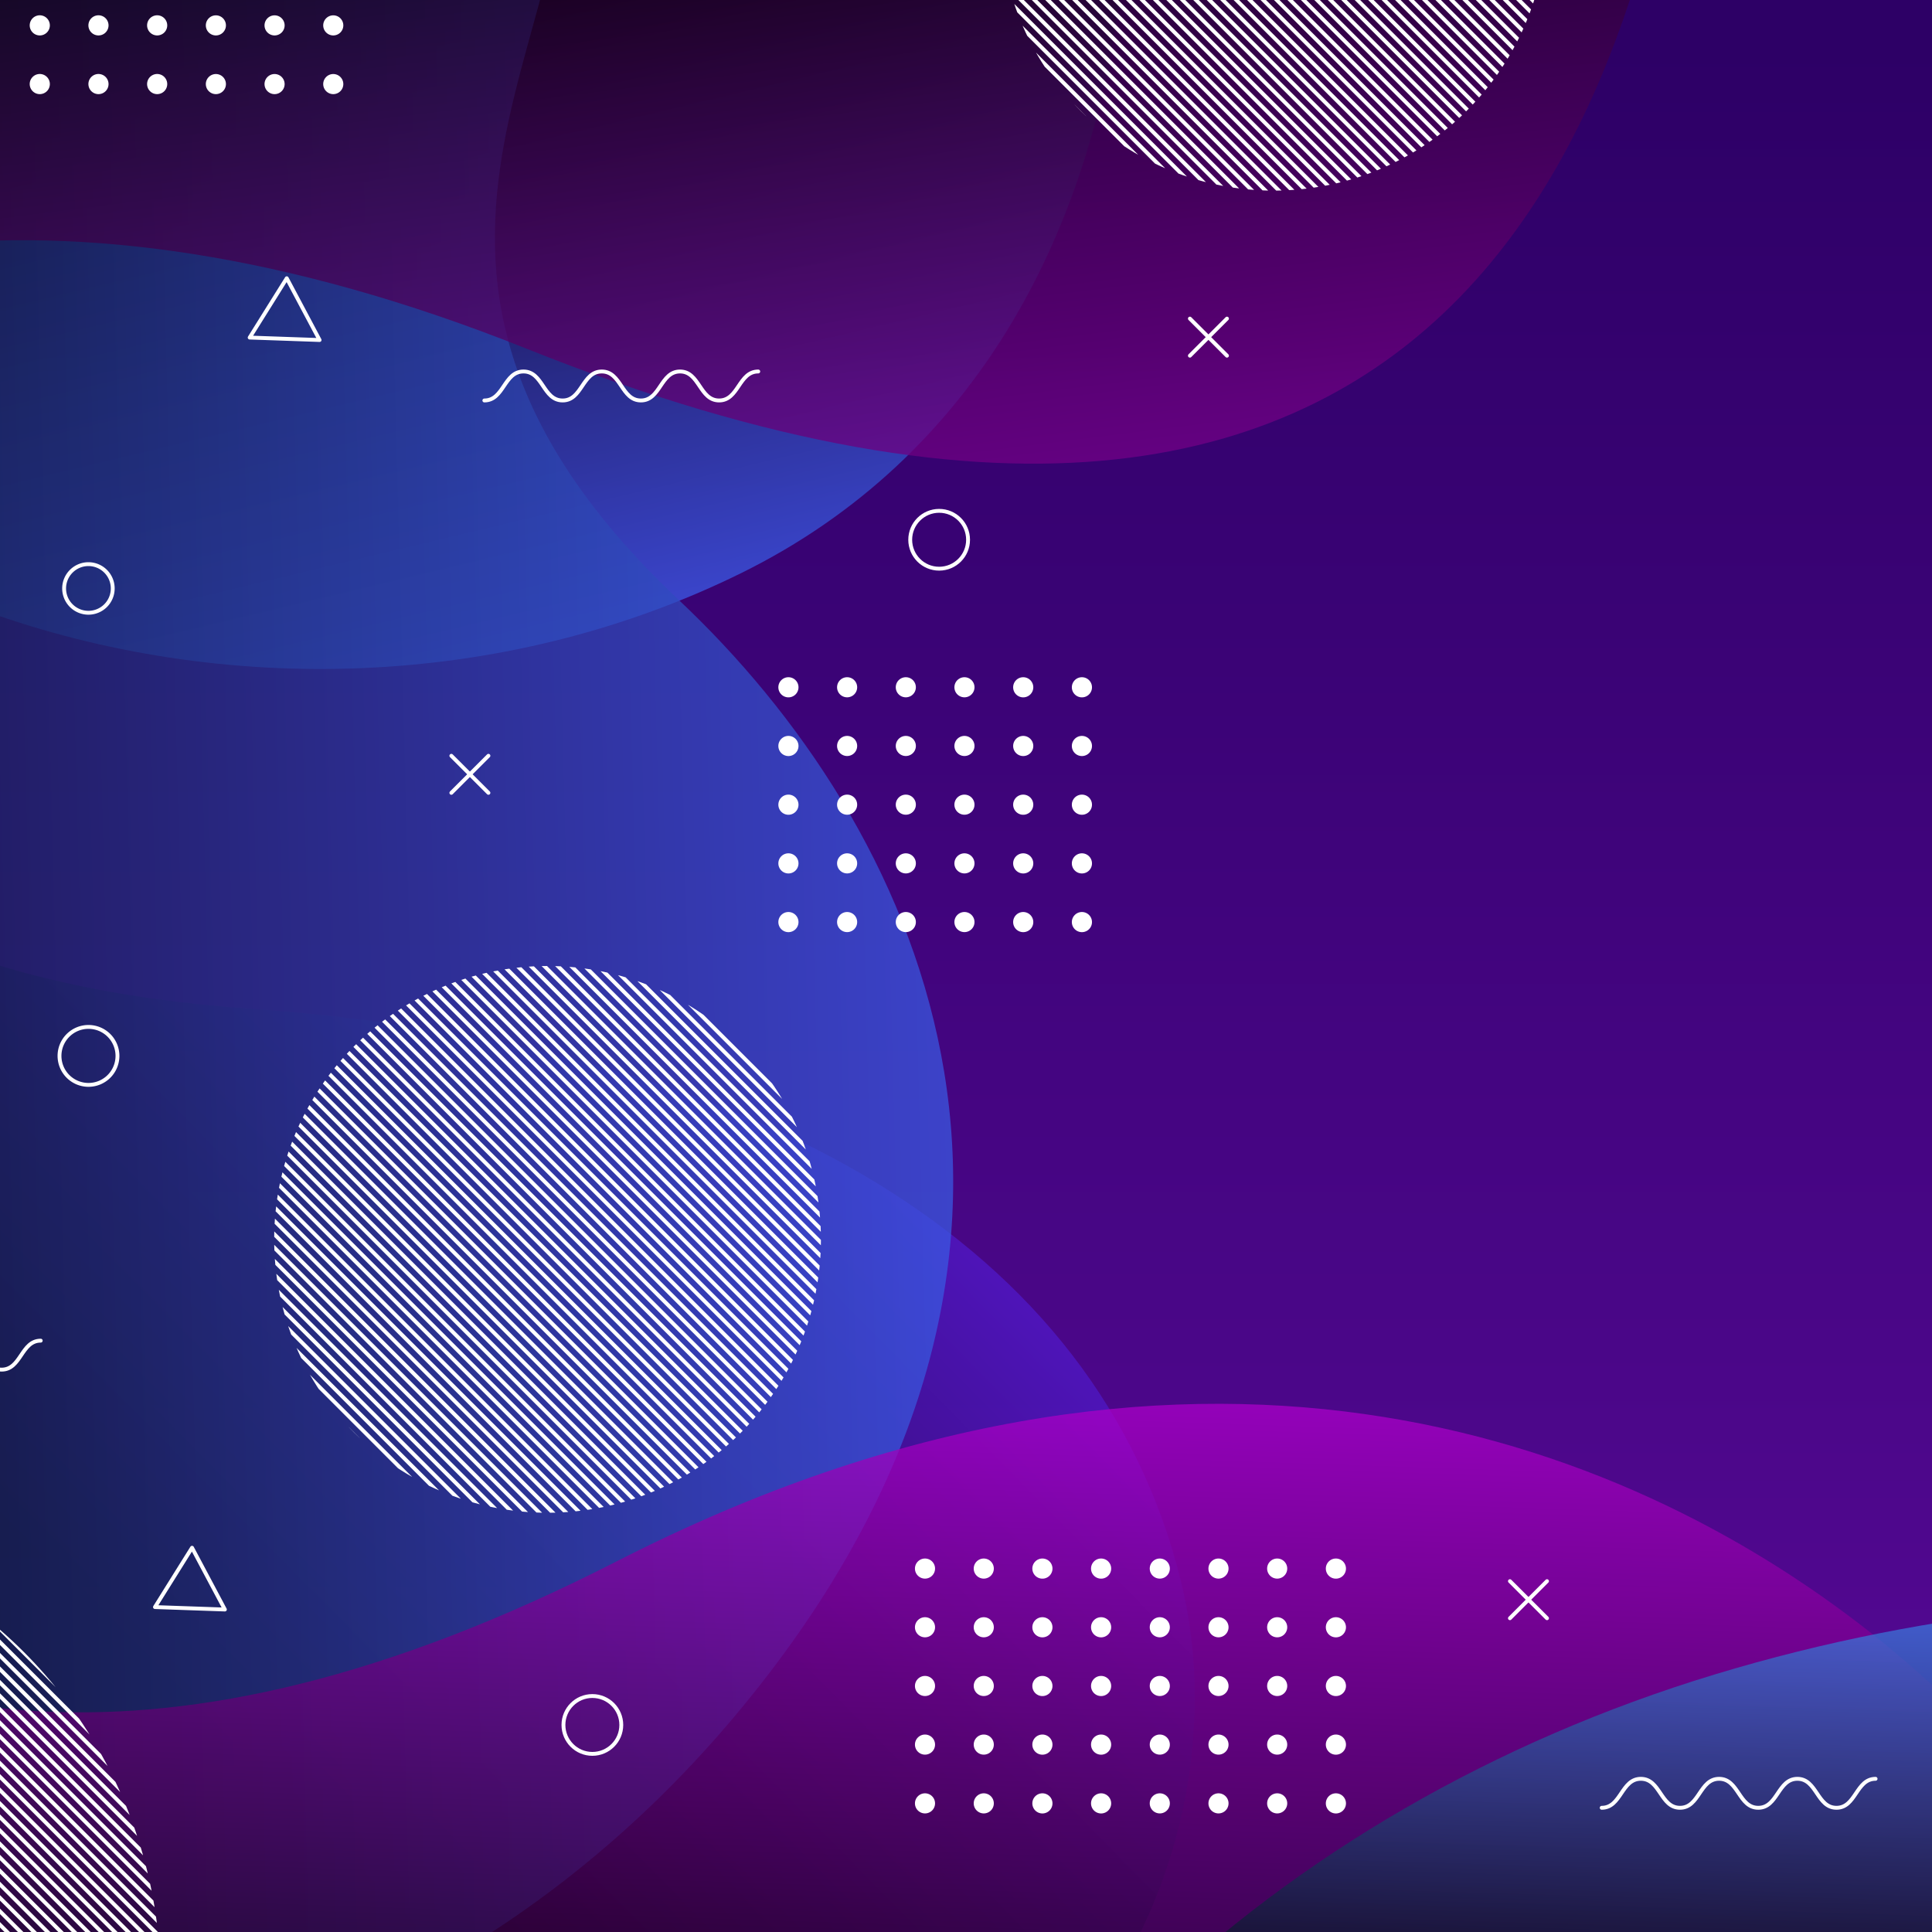 <svg xmlns="http://www.w3.org/2000/svg" xmlns:xlink="http://www.w3.org/1999/xlink" width="1000" height="1000" viewBox="0 0 1000 1000">
  <rect x="0" y="0" width="1000" height="1000" fill="#333333" stroke="none"/>
  <defs>
    <linearGradient id="a" x1="593.55" y1="23.41" x2="593.55" y2="994.86" gradientTransform="matrix(-1, 0, 0, 1, 1187.09, 0)" gradientUnits="userSpaceOnUse">
      <stop offset="0" stop-color="#2d0066"/>
      <stop offset="1" stop-color="#570997"/>
    </linearGradient>
    <clipPath id="b">
      <rect x="-206.45" width="1600" height="1000" rx="6.29" transform="translate(1187.09 1000) rotate(180)" style="fill: none"/>
    </clipPath>
    <linearGradient id="c" x1="852.45" y1="305.79" x2="1261.18" y2="709.32" gradientTransform="matrix(-1, 0, 0, 1, 1187.09, 0)" gradientUnits="userSpaceOnUse">
      <stop offset="0" stop-color="#651fff"/>
      <stop offset="1"/>
    </linearGradient>
    <linearGradient id="d" x1="926.97" y1="365.97" x2="1012.53" y2="8.5" gradientTransform="matrix(-1, 0, 0, 1, 1187.09, 0)" gradientUnits="userSpaceOnUse">
      <stop offset="0" stop-color="#4064ff"/>
      <stop offset="1"/>
    </linearGradient>
    <linearGradient id="e" x1="590.88" y1="425.79" x2="1558.48" y2="451.15" xlink:href="#d"/>
    <linearGradient id="f" x1="919.04" y1="618.92" x2="935.88" y2="1121.45" gradientTransform="matrix(-1, 0, 0, 1, 1187.09, 0)" gradientUnits="userSpaceOnUse">
      <stop offset="0" stop-color="#d500f9"/>
      <stop offset="1"/>
    </linearGradient>
    <linearGradient id="g" x1="146.95" y1="807.87" x2="154.43" y2="1060.54" gradientTransform="matrix(-1, 0, 0, 1, 1187.09, 0)" gradientUnits="userSpaceOnUse">
      <stop offset="0" stop-color="#448aff"/>
      <stop offset="1"/>
    </linearGradient>
    <linearGradient id="h" x1="883.64" y1="596.18" x2="970.67" y2="-100.08" xlink:href="#f"/>
    <clipPath id="i">
      <circle cx="283.41" cy="641.5" r="141.5" style="fill: none"/>
    </clipPath>
    <clipPath id="j">
      <circle cx="659.22" cy="-42.84" r="141.5" transform="translate(223.38 453.59) rotate(-45)" style="fill: none"/>
    </clipPath>
    <clipPath id="k">
      <circle cx="-158.76" cy="1026.09" r="241.91" transform="translate(-772.05 188.27) rotate(-45)" style="fill: none"/>
    </clipPath>
  </defs>
  <title>bg1</title>
  <g style="isolation: isolate">
    <g>
      <rect x="-206.45" width="1600" height="1000" rx="17.67" style="fill: url(#a)"/>
      <g style="clip-path: url(#b)">
        <g>
          <path d="M-220.9,172.82C-222.72,294.15-196.61,499.05,128.24,522c265.57,18.77,439.88,122.32,483,296.34,37.33,150.53-65,388-443.67,376.78-390.47-11.52-513.53-416.08-475.21-566.76s-7.88-357.62-192.2-360.81c-87.55-1.52-32.22-93.81,53.52-154.2C-351.5,46.63-218.23-4.66-220.9,172.82Z" style="opacity: 0.74;mix-blend-mode: screen;fill: url(#c)"/>
          <path d="M538.14-260.36c66.6,90.63,92.42,435.43-154.76,557.12S-198.46,307.22-255.5,57.18-97.68-7.47,48.73-159.59,409.58-435.29,538.14-260.36Z" style="opacity: 0.74;mix-blend-mode: screen;fill: url(#d)"/>
          <path d="M286-112.29c38.47,115.42-127.27,241.45,65.51,423,123.34,116.15,222.88,325.66,46.22,555.88s-458.92,273.26-793,208.68,199.33-261.09,59-606.41S-342.85-56.14-115-154.4,243-241.43,286-112.29Z" style="opacity: 0.74;mix-blend-mode: screen;fill: url(#e)"/>
          <path d="M-426.26,663.12c158.44-24.17,264.3,391,745.5,145C614.84,657,839.44,743.87,967.6,844.57c184.06,144.61,293.1,424.68,225.21,716.44s-490.43-162-678.07-326.06-607.94-60.64-786-36.51c-79.83,10.82-287.29,48.18-369.09-57.78C-841.21,880.48-585.7,687.45-426.26,663.12Z" style="opacity: 0.74;mix-blend-mode: screen;fill: url(#f)"/>
          <path d="M1454.68,900.37c-108.82-70.86-338.77-102.94-567.11-33.69S482.2,1102.5,429.4,1314s373.94-209.62,589.18-13.1,589.57,136.63,608.29-77.22C1637.32,1104.28,1535.16,952.77,1454.68,900.37Z" style="opacity: 0.74;mix-blend-mode: screen;fill: url(#g)"/>
          <path d="M876.53-153.46C854.07,17.79,778.26,382.76,272.92,180.63S-389.65,385.57-389.65,385.57v-511Z" style="opacity: 0.74;mix-blend-mode: screen;fill: url(#h)"/>
        </g>
        <g style="mix-blend-mode: overlay">
          <circle cx="486.1" cy="279.38" r="14.97" style="fill: none;stroke: #fff;stroke-linecap: round;stroke-linejoin: round;stroke-width: 2px"/>
          <path d="M33.19,304.54A12.58,12.58,0,1,0,45.77,292,12.58,12.58,0,0,0,33.19,304.54Z" style="fill: none;stroke: #fff;stroke-linecap: round;stroke-linejoin: round;stroke-width: 2px"/>
          <path d="M30.8,546.53a15,15,0,1,0,15-15A15,15,0,0,0,30.8,546.53Z" style="fill: none;stroke: #fff;stroke-linecap: round;stroke-linejoin: round;stroke-width: 2px"/>
          <circle cx="306.61" cy="892.83" r="14.97" style="fill: none;stroke: #fff;stroke-linecap: round;stroke-linejoin: round;stroke-width: 2px"/>
          <path d="M392.47,192.28c-10.13,0-10.13,15-20.25,15s-10.12-15-20.24-15-10.13,15-20.25,15-10.13-15-20.26-15-10.12,15-20.25,15-10.13-15-20.26-15-10.13,15-20.26,15" style="fill: none;stroke: #fff;stroke-linecap: round;stroke-linejoin: round;stroke-width: 2px"/>
          <path d="M21.08,693.92c-10.12,0-10.12,15-20.24,15s-10.12-15-20.25-15-10.12,15-20.24,15-10.13-15-20.26-15-10.13,15-20.25,15-10.13-15-20.26-15-10.14,15-20.27,15" style="fill: none;stroke: #fff;stroke-linecap: round;stroke-linejoin: round;stroke-width: 2px"/>
          <path d="M970.8,920.71c-10.12,0-10.12,15-20.24,15s-10.12-15-20.24-15-10.13,15-20.25,15-10.13-15-20.26-15-10.13,15-20.25,15-10.13-15-20.26-15-10.14,15-20.27,15" style="fill: none;stroke: #fff;stroke-linecap: round;stroke-linejoin: round;stroke-width: 2px"/>
          <g>
            <line x1="252.81" y1="391.19" x2="233.62" y2="410.37" style="fill: none;stroke: #fff;stroke-linecap: round;stroke-linejoin: round;stroke-width: 2px"/>
            <line x1="252.81" y1="410.37" x2="233.62" y2="391.19" style="fill: none;stroke: #fff;stroke-linecap: round;stroke-linejoin: round;stroke-width: 2px"/>
          </g>
          <g>
            <line x1="635.08" y1="164.91" x2="615.89" y2="184.1" style="fill: none;stroke: #fff;stroke-linecap: round;stroke-linejoin: round;stroke-width: 2px"/>
            <line x1="635.08" y1="184.1" x2="615.89" y2="164.91" style="fill: none;stroke: #fff;stroke-linecap: round;stroke-linejoin: round;stroke-width: 2px"/>
          </g>
          <g>
            <line x1="800.72" y1="818.41" x2="781.54" y2="837.59" style="fill: none;stroke: #fff;stroke-linecap: round;stroke-linejoin: round;stroke-width: 2px"/>
            <line x1="800.72" y1="837.59" x2="781.54" y2="818.41" style="fill: none;stroke: #fff;stroke-linecap: round;stroke-linejoin: round;stroke-width: 2px"/>
          </g>
          <g>
            <path d="M686.25,811.9a5.21,5.21,0,1,0,5.2-5.21A5.2,5.2,0,0,0,686.25,811.9Z" style="fill: #fff"/>
            <path d="M655.87,811.9a5.2,5.2,0,1,0,5.2-5.21A5.2,5.2,0,0,0,655.87,811.9Z" style="fill: #fff"/>
            <path d="M625.49,811.9a5.2,5.2,0,1,0,5.2-5.21A5.2,5.2,0,0,0,625.49,811.9Z" style="fill: #fff"/>
            <path d="M595.11,811.9a5.2,5.2,0,1,0,5.2-5.21A5.2,5.2,0,0,0,595.11,811.9Z" style="fill: #fff"/>
            <path d="M564.72,811.9a5.21,5.21,0,1,0,5.21-5.21A5.2,5.2,0,0,0,564.72,811.9Z" style="fill: #fff"/>
            <path d="M534.34,811.9a5.21,5.21,0,1,0,5.2-5.21A5.2,5.2,0,0,0,534.34,811.9Z" style="fill: #fff"/>
            <path d="M504,811.9a5.2,5.2,0,1,0,5.2-5.21A5.2,5.2,0,0,0,504,811.9Z" style="fill: #fff"/>
            <path d="M473.58,811.9a5.2,5.2,0,1,0,5.2-5.21A5.2,5.2,0,0,0,473.58,811.9Z" style="fill: #fff"/>
            <path d="M686.25,842.28a5.21,5.21,0,1,0,5.2-5.21A5.2,5.2,0,0,0,686.25,842.28Z" style="fill: #fff"/>
            <path d="M655.87,842.28a5.2,5.2,0,1,0,5.2-5.21A5.2,5.2,0,0,0,655.87,842.28Z" style="fill: #fff"/>
            <path d="M625.49,842.28a5.2,5.2,0,1,0,5.2-5.21A5.2,5.2,0,0,0,625.49,842.28Z" style="fill: #fff"/>
            <path d="M595.11,842.28a5.2,5.2,0,1,0,5.2-5.21A5.2,5.2,0,0,0,595.11,842.28Z" style="fill: #fff"/>
            <path d="M564.72,842.28a5.21,5.21,0,1,0,5.21-5.21A5.2,5.2,0,0,0,564.72,842.28Z" style="fill: #fff"/>
            <path d="M534.34,842.28a5.21,5.21,0,1,0,5.2-5.21A5.2,5.2,0,0,0,534.34,842.28Z" style="fill: #fff"/>
            <path d="M504,842.28a5.2,5.2,0,1,0,5.2-5.21A5.2,5.2,0,0,0,504,842.28Z" style="fill: #fff"/>
            <path d="M473.58,842.28a5.2,5.2,0,1,0,5.2-5.21A5.2,5.2,0,0,0,473.58,842.28Z" style="fill: #fff"/>
            <path d="M686.25,872.66a5.21,5.21,0,1,0,5.2-5.2A5.2,5.2,0,0,0,686.25,872.66Z" style="fill: #fff"/>
            <path d="M655.87,872.66a5.2,5.2,0,1,0,5.2-5.2A5.2,5.2,0,0,0,655.87,872.66Z" style="fill: #fff"/>
            <path d="M625.49,872.66a5.2,5.2,0,1,0,5.2-5.2A5.2,5.2,0,0,0,625.49,872.66Z" style="fill: #fff"/>
            <path d="M595.11,872.66a5.2,5.2,0,1,0,5.2-5.2A5.2,5.2,0,0,0,595.11,872.66Z" style="fill: #fff"/>
            <path d="M564.72,872.66a5.21,5.21,0,1,0,5.21-5.2A5.2,5.2,0,0,0,564.72,872.66Z" style="fill: #fff"/>
            <path d="M534.34,872.66a5.21,5.21,0,1,0,5.2-5.2A5.2,5.2,0,0,0,534.34,872.66Z" style="fill: #fff"/>
            <path d="M504,872.66a5.2,5.2,0,1,0,5.2-5.2A5.2,5.2,0,0,0,504,872.66Z" style="fill: #fff"/>
            <path d="M473.58,872.66a5.2,5.2,0,1,0,5.2-5.2A5.2,5.2,0,0,0,473.58,872.66Z" style="fill: #fff"/>
            <path d="M686.25,903a5.21,5.21,0,1,0,5.2-5.2A5.2,5.2,0,0,0,686.25,903Z" style="fill: #fff"/>
            <path d="M655.87,903a5.2,5.2,0,1,0,5.2-5.2A5.2,5.2,0,0,0,655.87,903Z" style="fill: #fff"/>
            <path d="M625.49,903a5.2,5.2,0,1,0,5.2-5.2A5.2,5.2,0,0,0,625.49,903Z" style="fill: #fff"/>
            <path d="M595.11,903a5.2,5.2,0,1,0,5.2-5.2A5.2,5.2,0,0,0,595.11,903Z" style="fill: #fff"/>
            <path d="M564.72,903a5.21,5.21,0,1,0,5.21-5.2A5.2,5.2,0,0,0,564.72,903Z" style="fill: #fff"/>
            <path d="M534.34,903a5.21,5.21,0,1,0,5.2-5.2A5.2,5.2,0,0,0,534.34,903Z" style="fill: #fff"/>
            <path d="M504,903a5.2,5.2,0,1,0,5.2-5.2A5.2,5.2,0,0,0,504,903Z" style="fill: #fff"/>
            <path d="M473.58,903a5.2,5.2,0,1,0,5.2-5.2A5.2,5.2,0,0,0,473.58,903Z" style="fill: #fff"/>
            <path d="M686.25,933.42a5.21,5.21,0,1,0,5.2-5.2A5.2,5.2,0,0,0,686.25,933.42Z" style="fill: #fff"/>
            <path d="M655.87,933.42a5.2,5.2,0,1,0,5.2-5.2A5.2,5.2,0,0,0,655.87,933.42Z" style="fill: #fff"/>
            <path d="M625.49,933.42a5.2,5.2,0,1,0,5.2-5.2A5.2,5.2,0,0,0,625.49,933.42Z" style="fill: #fff"/>
            <path d="M595.11,933.42a5.2,5.2,0,1,0,5.2-5.2A5.2,5.2,0,0,0,595.11,933.42Z" style="fill: #fff"/>
            <path d="M564.72,933.42a5.21,5.21,0,1,0,5.21-5.2A5.21,5.21,0,0,0,564.72,933.42Z" style="fill: #fff"/>
            <path d="M534.34,933.42a5.21,5.21,0,1,0,5.2-5.2A5.2,5.2,0,0,0,534.34,933.42Z" style="fill: #fff"/>
            <path d="M504,933.42a5.2,5.2,0,1,0,5.2-5.2A5.2,5.2,0,0,0,504,933.42Z" style="fill: #fff"/>
            <path d="M473.58,933.42a5.2,5.2,0,1,0,5.2-5.2A5.2,5.2,0,0,0,473.58,933.42Z" style="fill: #fff"/>
          </g>
          <g>
            <path d="M554.79,355.73a5.21,5.21,0,1,0,5.21-5.2A5.21,5.21,0,0,0,554.79,355.73Z" style="fill: #fff"/>
            <path d="M524.41,355.73a5.21,5.21,0,1,0,5.2-5.2A5.2,5.2,0,0,0,524.41,355.73Z" style="fill: #fff"/>
            <path d="M494,355.73a5.2,5.2,0,1,0,5.2-5.2A5.2,5.2,0,0,0,494,355.73Z" style="fill: #fff"/>
            <path d="M463.65,355.73a5.2,5.2,0,1,0,5.2-5.2A5.2,5.2,0,0,0,463.65,355.73Z" style="fill: #fff"/>
            <path d="M433.27,355.73a5.2,5.2,0,1,0,5.2-5.2A5.2,5.2,0,0,0,433.27,355.73Z" style="fill: #fff"/>
            <path d="M402.88,355.73a5.21,5.21,0,1,0,5.21-5.2A5.21,5.21,0,0,0,402.88,355.73Z" style="fill: #fff"/>
            <path d="M554.79,386.12a5.21,5.21,0,1,0,5.21-5.21A5.2,5.2,0,0,0,554.79,386.12Z" style="fill: #fff"/>
            <path d="M524.41,386.12a5.21,5.21,0,1,0,5.2-5.21A5.2,5.2,0,0,0,524.41,386.12Z" style="fill: #fff"/>
            <path d="M494,386.12a5.2,5.2,0,1,0,5.2-5.21A5.2,5.2,0,0,0,494,386.12Z" style="fill: #fff"/>
            <path d="M463.65,386.12a5.2,5.2,0,1,0,5.2-5.21A5.2,5.2,0,0,0,463.65,386.12Z" style="fill: #fff"/>
            <path d="M433.27,386.12a5.2,5.2,0,1,0,5.2-5.21A5.2,5.2,0,0,0,433.27,386.12Z" style="fill: #fff"/>
            <path d="M402.88,386.12a5.21,5.21,0,1,0,5.21-5.21A5.2,5.2,0,0,0,402.88,386.12Z" style="fill: #fff"/>
            <path d="M554.79,416.5a5.21,5.21,0,1,0,5.21-5.2A5.2,5.2,0,0,0,554.79,416.5Z" style="fill: #fff"/>
            <path d="M524.41,416.5a5.21,5.21,0,1,0,5.2-5.2A5.2,5.2,0,0,0,524.41,416.5Z" style="fill: #fff"/>
            <path d="M494,416.5a5.2,5.2,0,1,0,5.2-5.2A5.2,5.2,0,0,0,494,416.5Z" style="fill: #fff"/>
            <path d="M463.65,416.5a5.2,5.2,0,1,0,5.2-5.2A5.2,5.2,0,0,0,463.65,416.5Z" style="fill: #fff"/>
            <path d="M433.27,416.5a5.2,5.2,0,1,0,5.2-5.2A5.2,5.2,0,0,0,433.27,416.5Z" style="fill: #fff"/>
            <path d="M402.88,416.5a5.21,5.21,0,1,0,5.21-5.2A5.2,5.2,0,0,0,402.88,416.5Z" style="fill: #fff"/>
            <path d="M554.79,446.88a5.21,5.21,0,1,0,5.21-5.2A5.2,5.2,0,0,0,554.79,446.88Z" style="fill: #fff"/>
            <path d="M524.41,446.88a5.21,5.21,0,1,0,5.2-5.2A5.2,5.2,0,0,0,524.41,446.88Z" style="fill: #fff"/>
            <path d="M494,446.88a5.2,5.2,0,1,0,5.2-5.2A5.2,5.2,0,0,0,494,446.88Z" style="fill: #fff"/>
            <path d="M463.65,446.88a5.2,5.2,0,1,0,5.2-5.2A5.2,5.2,0,0,0,463.65,446.88Z" style="fill: #fff"/>
            <path d="M433.27,446.88a5.2,5.2,0,1,0,5.2-5.2A5.2,5.2,0,0,0,433.27,446.88Z" style="fill: #fff"/>
            <path d="M402.88,446.88a5.21,5.21,0,1,0,5.21-5.2A5.2,5.2,0,0,0,402.88,446.88Z" style="fill: #fff"/>
            <path d="M554.79,477.26a5.21,5.21,0,1,0,5.21-5.2A5.2,5.2,0,0,0,554.79,477.26Z" style="fill: #fff"/>
            <path d="M524.41,477.26a5.21,5.21,0,1,0,5.2-5.2A5.2,5.2,0,0,0,524.41,477.26Z" style="fill: #fff"/>
            <path d="M494,477.26a5.2,5.2,0,1,0,5.2-5.2A5.2,5.2,0,0,0,494,477.26Z" style="fill: #fff"/>
            <path d="M463.65,477.26a5.2,5.2,0,1,0,5.2-5.2A5.2,5.2,0,0,0,463.65,477.26Z" style="fill: #fff"/>
            <path d="M433.27,477.26a5.2,5.2,0,1,0,5.2-5.2A5.19,5.19,0,0,0,433.27,477.26Z" style="fill: #fff"/>
            <path d="M402.88,477.26a5.21,5.21,0,1,0,5.21-5.2A5.2,5.2,0,0,0,402.88,477.26Z" style="fill: #fff"/>
          </g>
          <g>
            <path d="M25.8,43.52a5.21,5.21,0,1,0-5.21,5.2A5.2,5.2,0,0,0,25.8,43.52Z" style="fill: #fff"/>
            <path d="M56.18,43.52A5.21,5.21,0,1,0,51,48.72,5.2,5.2,0,0,0,56.18,43.52Z" style="fill: #fff"/>
            <path d="M86.56,43.52a5.21,5.21,0,1,0-5.2,5.2A5.2,5.2,0,0,0,86.56,43.52Z" style="fill: #fff"/>
            <path d="M116.94,43.52a5.2,5.2,0,1,0-5.2,5.2A5.2,5.2,0,0,0,116.94,43.52Z" style="fill: #fff"/>
            <path d="M147.32,43.52a5.2,5.2,0,1,0-5.2,5.2A5.2,5.2,0,0,0,147.32,43.52Z" style="fill: #fff"/>
            <path d="M177.7,43.52a5.2,5.2,0,1,0-5.2,5.2A5.2,5.2,0,0,0,177.7,43.52Z" style="fill: #fff"/>
            <path d="M25.8,13.14a5.21,5.21,0,1,0-5.21,5.2A5.21,5.21,0,0,0,25.8,13.14Z" style="fill: #fff"/>
            <path d="M56.18,13.14A5.21,5.21,0,1,0,51,18.34,5.21,5.21,0,0,0,56.18,13.14Z" style="fill: #fff"/>
            <path d="M86.56,13.14a5.21,5.21,0,1,0-5.2,5.2A5.2,5.2,0,0,0,86.56,13.14Z" style="fill: #fff"/>
            <path d="M116.94,13.14a5.2,5.2,0,1,0-5.2,5.2A5.2,5.2,0,0,0,116.94,13.14Z" style="fill: #fff"/>
            <path d="M147.32,13.14a5.2,5.2,0,1,0-5.2,5.2A5.2,5.2,0,0,0,147.32,13.14Z" style="fill: #fff"/>
            <path d="M177.7,13.14a5.2,5.2,0,1,0-5.2,5.2A5.2,5.2,0,0,0,177.7,13.14Z" style="fill: #fff"/>
          </g>
          <g style="clip-path: url(#i)">
            <g>
              <line x1="421.2" y1="402.7" x2="912.29" y2="893.79" style="fill: none;stroke: #fff;stroke-linecap: round;stroke-linejoin: round;stroke-width: 2px"/>
              <line x1="414.24" y1="402.7" x2="905.33" y2="893.79" style="fill: none;stroke: #fff;stroke-linecap: round;stroke-linejoin: round;stroke-width: 2px"/>
              <line x1="407.27" y1="402.7" x2="898.37" y2="893.79" style="fill: none;stroke: #fff;stroke-linecap: round;stroke-linejoin: round;stroke-width: 2px"/>
              <line x1="400.31" y1="402.7" x2="891.4" y2="893.79" style="fill: none;stroke: #fff;stroke-linecap: round;stroke-linejoin: round;stroke-width: 2px"/>
              <line x1="393.34" y1="402.7" x2="884.44" y2="893.79" style="fill: none;stroke: #fff;stroke-linecap: round;stroke-linejoin: round;stroke-width: 2px"/>
              <line x1="386.38" y1="402.7" x2="877.47" y2="893.79" style="fill: none;stroke: #fff;stroke-linecap: round;stroke-linejoin: round;stroke-width: 2px"/>
              <line x1="379.42" y1="402.7" x2="870.51" y2="893.79" style="fill: none;stroke: #fff;stroke-linecap: round;stroke-linejoin: round;stroke-width: 2px"/>
              <line x1="372.45" y1="402.7" x2="863.55" y2="893.79" style="fill: none;stroke: #fff;stroke-linecap: round;stroke-linejoin: round;stroke-width: 2px"/>
              <line x1="365.49" y1="402.7" x2="856.58" y2="893.79" style="fill: none;stroke: #fff;stroke-linecap: round;stroke-linejoin: round;stroke-width: 2px"/>
              <line x1="358.53" y1="402.7" x2="849.62" y2="893.79" style="fill: none;stroke: #fff;stroke-linecap: round;stroke-linejoin: round;stroke-width: 2px"/>
              <line x1="351.56" y1="402.7" x2="842.65" y2="893.79" style="fill: none;stroke: #fff;stroke-linecap: round;stroke-linejoin: round;stroke-width: 2px"/>
              <line x1="344.6" y1="402.7" x2="835.69" y2="893.79" style="fill: none;stroke: #fff;stroke-linecap: round;stroke-linejoin: round;stroke-width: 2px"/>
              <line x1="337.63" y1="402.7" x2="828.73" y2="893.79" style="fill: none;stroke: #fff;stroke-linecap: round;stroke-linejoin: round;stroke-width: 2px"/>
              <line x1="330.67" y1="402.7" x2="821.76" y2="893.79" style="fill: none;stroke: #fff;stroke-linecap: round;stroke-linejoin: round;stroke-width: 2px"/>
              <line x1="323.71" y1="402.7" x2="814.8" y2="893.79" style="fill: none;stroke: #fff;stroke-linecap: round;stroke-linejoin: round;stroke-width: 2px"/>
              <line x1="316.74" y1="402.7" x2="807.83" y2="893.79" style="fill: none;stroke: #fff;stroke-linecap: round;stroke-linejoin: round;stroke-width: 2px"/>
              <line x1="309.78" y1="402.7" x2="800.87" y2="893.79" style="fill: none;stroke: #fff;stroke-linecap: round;stroke-linejoin: round;stroke-width: 2px"/>
              <line x1="302.81" y1="402.7" x2="793.91" y2="893.79" style="fill: none;stroke: #fff;stroke-linecap: round;stroke-linejoin: round;stroke-width: 2px"/>
              <line x1="295.85" y1="402.7" x2="786.94" y2="893.79" style="fill: none;stroke: #fff;stroke-linecap: round;stroke-linejoin: round;stroke-width: 2px"/>
              <line x1="288.89" y1="402.7" x2="779.98" y2="893.79" style="fill: none;stroke: #fff;stroke-linecap: round;stroke-linejoin: round;stroke-width: 2px"/>
              <line x1="281.92" y1="402.7" x2="773.01" y2="893.79" style="fill: none;stroke: #fff;stroke-linecap: round;stroke-linejoin: round;stroke-width: 2px"/>
              <line x1="274.96" y1="402.7" x2="766.05" y2="893.79" style="fill: none;stroke: #fff;stroke-linecap: round;stroke-linejoin: round;stroke-width: 2px"/>
              <line x1="267.99" y1="402.7" x2="759.09" y2="893.79" style="fill: none;stroke: #fff;stroke-linecap: round;stroke-linejoin: round;stroke-width: 2px"/>
              <line x1="261.03" y1="402.7" x2="752.12" y2="893.79" style="fill: none;stroke: #fff;stroke-linecap: round;stroke-linejoin: round;stroke-width: 2px"/>
              <line x1="254.07" y1="402.7" x2="745.16" y2="893.79" style="fill: none;stroke: #fff;stroke-linecap: round;stroke-linejoin: round;stroke-width: 2px"/>
              <line x1="247.1" y1="402.7" x2="738.19" y2="893.79" style="fill: none;stroke: #fff;stroke-linecap: round;stroke-linejoin: round;stroke-width: 2px"/>
              <line x1="240.14" y1="402.7" x2="731.23" y2="893.79" style="fill: none;stroke: #fff;stroke-linecap: round;stroke-linejoin: round;stroke-width: 2px"/>
              <line x1="233.17" y1="402.7" x2="724.27" y2="893.79" style="fill: none;stroke: #fff;stroke-linecap: round;stroke-linejoin: round;stroke-width: 2px"/>
              <line x1="226.21" y1="402.7" x2="717.3" y2="893.79" style="fill: none;stroke: #fff;stroke-linecap: round;stroke-linejoin: round;stroke-width: 2px"/>
              <line x1="219.25" y1="402.7" x2="710.34" y2="893.79" style="fill: none;stroke: #fff;stroke-linecap: round;stroke-linejoin: round;stroke-width: 2px"/>
              <line x1="212.28" y1="402.7" x2="703.37" y2="893.79" style="fill: none;stroke: #fff;stroke-linecap: round;stroke-linejoin: round;stroke-width: 2px"/>
              <line x1="205.32" y1="402.7" x2="696.41" y2="893.79" style="fill: none;stroke: #fff;stroke-linecap: round;stroke-linejoin: round;stroke-width: 2px"/>
              <line x1="198.35" y1="402.7" x2="689.45" y2="893.79" style="fill: none;stroke: #fff;stroke-linecap: round;stroke-linejoin: round;stroke-width: 2px"/>
              <line x1="191.39" y1="402.7" x2="682.48" y2="893.79" style="fill: none;stroke: #fff;stroke-linecap: round;stroke-linejoin: round;stroke-width: 2px"/>
              <line x1="184.43" y1="402.7" x2="675.52" y2="893.79" style="fill: none;stroke: #fff;stroke-linecap: round;stroke-linejoin: round;stroke-width: 2px"/>
              <line x1="177.46" y1="402.7" x2="668.55" y2="893.79" style="fill: none;stroke: #fff;stroke-linecap: round;stroke-linejoin: round;stroke-width: 2px"/>
              <line x1="170.5" y1="402.7" x2="661.59" y2="893.79" style="fill: none;stroke: #fff;stroke-linecap: round;stroke-linejoin: round;stroke-width: 2px"/>
              <line x1="163.53" y1="402.7" x2="654.63" y2="893.79" style="fill: none;stroke: #fff;stroke-linecap: round;stroke-linejoin: round;stroke-width: 2px"/>
              <line x1="156.57" y1="402.7" x2="647.66" y2="893.79" style="fill: none;stroke: #fff;stroke-linecap: round;stroke-linejoin: round;stroke-width: 2px"/>
              <line x1="149.61" y1="402.7" x2="640.7" y2="893.79" style="fill: none;stroke: #fff;stroke-linecap: round;stroke-linejoin: round;stroke-width: 2px"/>
              <line x1="142.64" y1="402.7" x2="633.73" y2="893.79" style="fill: none;stroke: #fff;stroke-linecap: round;stroke-linejoin: round;stroke-width: 2px"/>
              <line x1="135.68" y1="402.7" x2="626.77" y2="893.79" style="fill: none;stroke: #fff;stroke-linecap: round;stroke-linejoin: round;stroke-width: 2px"/>
              <line x1="128.71" y1="402.7" x2="619.81" y2="893.79" style="fill: none;stroke: #fff;stroke-linecap: round;stroke-linejoin: round;stroke-width: 2px"/>
              <line x1="121.75" y1="402.7" x2="612.84" y2="893.79" style="fill: none;stroke: #fff;stroke-linecap: round;stroke-linejoin: round;stroke-width: 2px"/>
              <line x1="114.79" y1="402.7" x2="605.88" y2="893.79" style="fill: none;stroke: #fff;stroke-linecap: round;stroke-linejoin: round;stroke-width: 2px"/>
              <line x1="107.82" y1="402.7" x2="598.91" y2="893.79" style="fill: none;stroke: #fff;stroke-linecap: round;stroke-linejoin: round;stroke-width: 2px"/>
              <line x1="100.86" y1="402.7" x2="591.95" y2="893.79" style="fill: none;stroke: #fff;stroke-linecap: round;stroke-linejoin: round;stroke-width: 2px"/>
              <line x1="93.89" y1="402.7" x2="584.99" y2="893.79" style="fill: none;stroke: #fff;stroke-linecap: round;stroke-linejoin: round;stroke-width: 2px"/>
              <line x1="86.93" y1="402.7" x2="578.02" y2="893.79" style="fill: none;stroke: #fff;stroke-linecap: round;stroke-linejoin: round;stroke-width: 2px"/>
              <line x1="79.97" y1="402.7" x2="571.06" y2="893.79" style="fill: none;stroke: #fff;stroke-linecap: round;stroke-linejoin: round;stroke-width: 2px"/>
              <line x1="73" y1="402.7" x2="564.09" y2="893.79" style="fill: none;stroke: #fff;stroke-linecap: round;stroke-linejoin: round;stroke-width: 2px"/>
              <line x1="66.04" y1="402.7" x2="557.13" y2="893.79" style="fill: none;stroke: #fff;stroke-linecap: round;stroke-linejoin: round;stroke-width: 2px"/>
              <line x1="59.07" y1="402.7" x2="550.17" y2="893.79" style="fill: none;stroke: #fff;stroke-linecap: round;stroke-linejoin: round;stroke-width: 2px"/>
              <line x1="52.11" y1="402.7" x2="543.2" y2="893.79" style="fill: none;stroke: #fff;stroke-linecap: round;stroke-linejoin: round;stroke-width: 2px"/>
              <line x1="45.15" y1="402.7" x2="536.24" y2="893.79" style="fill: none;stroke: #fff;stroke-linecap: round;stroke-linejoin: round;stroke-width: 2px"/>
              <line x1="38.18" y1="402.7" x2="529.28" y2="893.79" style="fill: none;stroke: #fff;stroke-linecap: round;stroke-linejoin: round;stroke-width: 2px"/>
              <line x1="31.22" y1="402.7" x2="522.31" y2="893.79" style="fill: none;stroke: #fff;stroke-linecap: round;stroke-linejoin: round;stroke-width: 2px"/>
              <line x1="24.25" y1="402.7" x2="515.35" y2="893.79" style="fill: none;stroke: #fff;stroke-linecap: round;stroke-linejoin: round;stroke-width: 2px"/>
              <line x1="17.29" y1="402.7" x2="508.38" y2="893.79" style="fill: none;stroke: #fff;stroke-linecap: round;stroke-linejoin: round;stroke-width: 2px"/>
              <line x1="10.33" y1="402.7" x2="501.42" y2="893.79" style="fill: none;stroke: #fff;stroke-linecap: round;stroke-linejoin: round;stroke-width: 2px"/>
              <line x1="3.36" y1="402.7" x2="494.46" y2="893.79" style="fill: none;stroke: #fff;stroke-linecap: round;stroke-linejoin: round;stroke-width: 2px"/>
              <line x1="-3.6" y1="402.7" x2="487.49" y2="893.79" style="fill: none;stroke: #fff;stroke-linecap: round;stroke-linejoin: round;stroke-width: 2px"/>
              <line x1="-10.56" y1="402.7" x2="480.53" y2="893.79" style="fill: none;stroke: #fff;stroke-linecap: round;stroke-linejoin: round;stroke-width: 2px"/>
              <line x1="-17.53" y1="402.7" x2="473.56" y2="893.79" style="fill: none;stroke: #fff;stroke-linecap: round;stroke-linejoin: round;stroke-width: 2px"/>
              <line x1="-24.49" y1="402.7" x2="466.6" y2="893.79" style="fill: none;stroke: #fff;stroke-linecap: round;stroke-linejoin: round;stroke-width: 2px"/>
              <line x1="-31.46" y1="402.7" x2="459.64" y2="893.79" style="fill: none;stroke: #fff;stroke-linecap: round;stroke-linejoin: round;stroke-width: 2px"/>
              <line x1="-38.42" y1="402.7" x2="452.67" y2="893.79" style="fill: none;stroke: #fff;stroke-linecap: round;stroke-linejoin: round;stroke-width: 2px"/>
              <line x1="-45.38" y1="402.7" x2="445.71" y2="893.79" style="fill: none;stroke: #fff;stroke-linecap: round;stroke-linejoin: round;stroke-width: 2px"/>
              <line x1="-52.35" y1="402.7" x2="438.74" y2="893.79" style="fill: none;stroke: #fff;stroke-linecap: round;stroke-linejoin: round;stroke-width: 2px"/>
              <line x1="-59.31" y1="402.7" x2="431.78" y2="893.79" style="fill: none;stroke: #fff;stroke-linecap: round;stroke-linejoin: round;stroke-width: 2px"/>
              <line x1="-66.28" y1="402.7" x2="424.82" y2="893.79" style="fill: none;stroke: #fff;stroke-linecap: round;stroke-linejoin: round;stroke-width: 2px"/>
              <line x1="-73.24" y1="402.7" x2="417.85" y2="893.79" style="fill: none;stroke: #fff;stroke-linecap: round;stroke-linejoin: round;stroke-width: 2px"/>
              <line x1="-80.2" y1="402.7" x2="410.89" y2="893.79" style="fill: none;stroke: #fff;stroke-linecap: round;stroke-linejoin: round;stroke-width: 2px"/>
              <line x1="-87.17" y1="402.7" x2="403.92" y2="893.79" style="fill: none;stroke: #fff;stroke-linecap: round;stroke-linejoin: round;stroke-width: 2px"/>
              <line x1="-94.13" y1="402.7" x2="396.96" y2="893.79" style="fill: none;stroke: #fff;stroke-linecap: round;stroke-linejoin: round;stroke-width: 2px"/>
              <line x1="-101.1" y1="402.7" x2="390" y2="893.79" style="fill: none;stroke: #fff;stroke-linecap: round;stroke-linejoin: round;stroke-width: 2px"/>
              <line x1="-108.06" y1="402.7" x2="383.03" y2="893.79" style="fill: none;stroke: #fff;stroke-linecap: round;stroke-linejoin: round;stroke-width: 2px"/>
              <line x1="-115.02" y1="402.7" x2="376.07" y2="893.79" style="fill: none;stroke: #fff;stroke-linecap: round;stroke-linejoin: round;stroke-width: 2px"/>
              <line x1="-121.99" y1="402.7" x2="369.1" y2="893.79" style="fill: none;stroke: #fff;stroke-linecap: round;stroke-linejoin: round;stroke-width: 2px"/>
              <line x1="-128.95" y1="402.7" x2="362.14" y2="893.79" style="fill: none;stroke: #fff;stroke-linecap: round;stroke-linejoin: round;stroke-width: 2px"/>
              <line x1="-135.92" y1="402.7" x2="355.18" y2="893.79" style="fill: none;stroke: #fff;stroke-linecap: round;stroke-linejoin: round;stroke-width: 2px"/>
              <line x1="-142.88" y1="402.7" x2="348.21" y2="893.79" style="fill: none;stroke: #fff;stroke-linecap: round;stroke-linejoin: round;stroke-width: 2px"/>
              <line x1="-149.84" y1="402.7" x2="341.25" y2="893.79" style="fill: none;stroke: #fff;stroke-linecap: round;stroke-linejoin: round;stroke-width: 2px"/>
              <line x1="-156.81" y1="402.7" x2="334.28" y2="893.79" style="fill: none;stroke: #fff;stroke-linecap: round;stroke-linejoin: round;stroke-width: 2px"/>
              <line x1="-163.77" y1="402.7" x2="327.32" y2="893.79" style="fill: none;stroke: #fff;stroke-linecap: round;stroke-linejoin: round;stroke-width: 2px"/>
              <line x1="-170.74" y1="402.7" x2="320.36" y2="893.79" style="fill: none;stroke: #fff;stroke-linecap: round;stroke-linejoin: round;stroke-width: 2px"/>
              <line x1="-177.7" y1="402.7" x2="313.39" y2="893.79" style="fill: none;stroke: #fff;stroke-linecap: round;stroke-linejoin: round;stroke-width: 2px"/>
              <line x1="-184.66" y1="402.7" x2="306.43" y2="893.79" style="fill: none;stroke: #fff;stroke-linecap: round;stroke-linejoin: round;stroke-width: 2px"/>
              <line x1="-191.63" y1="402.7" x2="299.46" y2="893.79" style="fill: none;stroke: #fff;stroke-linecap: round;stroke-linejoin: round;stroke-width: 2px"/>
              <line x1="-198.59" y1="402.7" x2="292.5" y2="893.79" style="fill: none;stroke: #fff;stroke-linecap: round;stroke-linejoin: round;stroke-width: 2px"/>
              <line x1="-205.56" y1="402.7" x2="285.54" y2="893.79" style="fill: none;stroke: #fff;stroke-linecap: round;stroke-linejoin: round;stroke-width: 2px"/>
              <line x1="-212.52" y1="402.7" x2="278.57" y2="893.79" style="fill: none;stroke: #fff;stroke-linecap: round;stroke-linejoin: round;stroke-width: 2px"/>
              <line x1="-219.48" y1="402.7" x2="271.61" y2="893.79" style="fill: none;stroke: #fff;stroke-linecap: round;stroke-linejoin: round;stroke-width: 2px"/>
              <line x1="-226.45" y1="402.7" x2="264.64" y2="893.79" style="fill: none;stroke: #fff;stroke-linecap: round;stroke-linejoin: round;stroke-width: 2px"/>
              <line x1="-233.41" y1="402.7" x2="257.68" y2="893.79" style="fill: none;stroke: #fff;stroke-linecap: round;stroke-linejoin: round;stroke-width: 2px"/>
              <line x1="-240.38" y1="402.7" x2="250.72" y2="893.79" style="fill: none;stroke: #fff;stroke-linecap: round;stroke-linejoin: round;stroke-width: 2px"/>
              <line x1="-247.34" y1="402.7" x2="243.75" y2="893.79" style="fill: none;stroke: #fff;stroke-linecap: round;stroke-linejoin: round;stroke-width: 2px"/>
              <line x1="-254.3" y1="402.7" x2="236.79" y2="893.79" style="fill: none;stroke: #fff;stroke-linecap: round;stroke-linejoin: round;stroke-width: 2px"/>
            </g>
          </g>
          <g style="clip-path: url(#j)">
            <g>
              <line x1="797.02" y1="-281.65" x2="1288.11" y2="209.44" style="fill: none;stroke: #fff;stroke-linecap: round;stroke-linejoin: round;stroke-width: 2px"/>
              <line x1="790.05" y1="-281.65" x2="1281.14" y2="209.44" style="fill: none;stroke: #fff;stroke-linecap: round;stroke-linejoin: round;stroke-width: 2px"/>
              <line x1="783.09" y1="-281.65" x2="1274.18" y2="209.44" style="fill: none;stroke: #fff;stroke-linecap: round;stroke-linejoin: round;stroke-width: 2px"/>
              <line x1="776.12" y1="-281.65" x2="1267.22" y2="209.44" style="fill: none;stroke: #fff;stroke-linecap: round;stroke-linejoin: round;stroke-width: 2px"/>
              <line x1="769.16" y1="-281.65" x2="1260.25" y2="209.44" style="fill: none;stroke: #fff;stroke-linecap: round;stroke-linejoin: round;stroke-width: 2px"/>
              <line x1="762.2" y1="-281.65" x2="1253.29" y2="209.44" style="fill: none;stroke: #fff;stroke-linecap: round;stroke-linejoin: round;stroke-width: 2px"/>
              <line x1="755.23" y1="-281.65" x2="1246.32" y2="209.44" style="fill: none;stroke: #fff;stroke-linecap: round;stroke-linejoin: round;stroke-width: 2px"/>
              <line x1="748.27" y1="-281.65" x2="1239.36" y2="209.44" style="fill: none;stroke: #fff;stroke-linecap: round;stroke-linejoin: round;stroke-width: 2px"/>
              <line x1="741.3" y1="-281.65" x2="1232.4" y2="209.44" style="fill: none;stroke: #fff;stroke-linecap: round;stroke-linejoin: round;stroke-width: 2px"/>
              <line x1="734.34" y1="-281.65" x2="1225.43" y2="209.44" style="fill: none;stroke: #fff;stroke-linecap: round;stroke-linejoin: round;stroke-width: 2px"/>
              <line x1="727.38" y1="-281.65" x2="1218.47" y2="209.44" style="fill: none;stroke: #fff;stroke-linecap: round;stroke-linejoin: round;stroke-width: 2px"/>
              <line x1="720.41" y1="-281.65" x2="1211.5" y2="209.44" style="fill: none;stroke: #fff;stroke-linecap: round;stroke-linejoin: round;stroke-width: 2px"/>
              <line x1="713.45" y1="-281.65" x2="1204.54" y2="209.44" style="fill: none;stroke: #fff;stroke-linecap: round;stroke-linejoin: round;stroke-width: 2px"/>
              <line x1="706.48" y1="-281.65" x2="1197.58" y2="209.44" style="fill: none;stroke: #fff;stroke-linecap: round;stroke-linejoin: round;stroke-width: 2px"/>
              <line x1="699.52" y1="-281.65" x2="1190.61" y2="209.44" style="fill: none;stroke: #fff;stroke-linecap: round;stroke-linejoin: round;stroke-width: 2px"/>
              <line x1="692.56" y1="-281.65" x2="1183.65" y2="209.44" style="fill: none;stroke: #fff;stroke-linecap: round;stroke-linejoin: round;stroke-width: 2px"/>
              <line x1="685.59" y1="-281.65" x2="1176.68" y2="209.44" style="fill: none;stroke: #fff;stroke-linecap: round;stroke-linejoin: round;stroke-width: 2px"/>
              <line x1="678.63" y1="-281.65" x2="1169.72" y2="209.44" style="fill: none;stroke: #fff;stroke-linecap: round;stroke-linejoin: round;stroke-width: 2px"/>
              <line x1="671.66" y1="-281.65" x2="1162.76" y2="209.44" style="fill: none;stroke: #fff;stroke-linecap: round;stroke-linejoin: round;stroke-width: 2px"/>
              <line x1="664.7" y1="-281.65" x2="1155.79" y2="209.44" style="fill: none;stroke: #fff;stroke-linecap: round;stroke-linejoin: round;stroke-width: 2px"/>
              <line x1="657.74" y1="-281.65" x2="1148.83" y2="209.44" style="fill: none;stroke: #fff;stroke-linecap: round;stroke-linejoin: round;stroke-width: 2px"/>
              <line x1="650.77" y1="-281.65" x2="1141.87" y2="209.44" style="fill: none;stroke: #fff;stroke-linecap: round;stroke-linejoin: round;stroke-width: 2px"/>
              <line x1="643.81" y1="-281.65" x2="1134.9" y2="209.44" style="fill: none;stroke: #fff;stroke-linecap: round;stroke-linejoin: round;stroke-width: 2px"/>
              <line x1="636.84" y1="-281.65" x2="1127.94" y2="209.44" style="fill: none;stroke: #fff;stroke-linecap: round;stroke-linejoin: round;stroke-width: 2px"/>
              <line x1="629.88" y1="-281.65" x2="1120.97" y2="209.44" style="fill: none;stroke: #fff;stroke-linecap: round;stroke-linejoin: round;stroke-width: 2px"/>
              <line x1="622.92" y1="-281.65" x2="1114.01" y2="209.44" style="fill: none;stroke: #fff;stroke-linecap: round;stroke-linejoin: round;stroke-width: 2px"/>
              <line x1="615.95" y1="-281.65" x2="1107.05" y2="209.44" style="fill: none;stroke: #fff;stroke-linecap: round;stroke-linejoin: round;stroke-width: 2px"/>
              <line x1="608.99" y1="-281.65" x2="1100.08" y2="209.44" style="fill: none;stroke: #fff;stroke-linecap: round;stroke-linejoin: round;stroke-width: 2px"/>
              <line x1="602.02" y1="-281.65" x2="1093.12" y2="209.44" style="fill: none;stroke: #fff;stroke-linecap: round;stroke-linejoin: round;stroke-width: 2px"/>
              <line x1="595.06" y1="-281.65" x2="1086.15" y2="209.44" style="fill: none;stroke: #fff;stroke-linecap: round;stroke-linejoin: round;stroke-width: 2px"/>
              <line x1="588.1" y1="-281.65" x2="1079.19" y2="209.44" style="fill: none;stroke: #fff;stroke-linecap: round;stroke-linejoin: round;stroke-width: 2px"/>
              <line x1="581.13" y1="-281.65" x2="1072.23" y2="209.44" style="fill: none;stroke: #fff;stroke-linecap: round;stroke-linejoin: round;stroke-width: 2px"/>
              <line x1="574.17" y1="-281.65" x2="1065.26" y2="209.44" style="fill: none;stroke: #fff;stroke-linecap: round;stroke-linejoin: round;stroke-width: 2px"/>
              <line x1="567.21" y1="-281.65" x2="1058.3" y2="209.44" style="fill: none;stroke: #fff;stroke-linecap: round;stroke-linejoin: round;stroke-width: 2px"/>
              <line x1="560.24" y1="-281.65" x2="1051.33" y2="209.44" style="fill: none;stroke: #fff;stroke-linecap: round;stroke-linejoin: round;stroke-width: 2px"/>
              <line x1="553.28" y1="-281.65" x2="1044.37" y2="209.44" style="fill: none;stroke: #fff;stroke-linecap: round;stroke-linejoin: round;stroke-width: 2px"/>
              <line x1="546.31" y1="-281.65" x2="1037.41" y2="209.44" style="fill: none;stroke: #fff;stroke-linecap: round;stroke-linejoin: round;stroke-width: 2px"/>
              <line x1="539.35" y1="-281.65" x2="1030.44" y2="209.44" style="fill: none;stroke: #fff;stroke-linecap: round;stroke-linejoin: round;stroke-width: 2px"/>
              <line x1="532.39" y1="-281.65" x2="1023.48" y2="209.44" style="fill: none;stroke: #fff;stroke-linecap: round;stroke-linejoin: round;stroke-width: 2px"/>
              <line x1="525.42" y1="-281.65" x2="1016.51" y2="209.44" style="fill: none;stroke: #fff;stroke-linecap: round;stroke-linejoin: round;stroke-width: 2px"/>
              <line x1="518.46" y1="-281.65" x2="1009.55" y2="209.44" style="fill: none;stroke: #fff;stroke-linecap: round;stroke-linejoin: round;stroke-width: 2px"/>
              <line x1="511.49" y1="-281.65" x2="1002.59" y2="209.44" style="fill: none;stroke: #fff;stroke-linecap: round;stroke-linejoin: round;stroke-width: 2px"/>
              <line x1="504.53" y1="-281.65" x2="995.62" y2="209.44" style="fill: none;stroke: #fff;stroke-linecap: round;stroke-linejoin: round;stroke-width: 2px"/>
              <line x1="497.57" y1="-281.65" x2="988.66" y2="209.44" style="fill: none;stroke: #fff;stroke-linecap: round;stroke-linejoin: round;stroke-width: 2px"/>
              <line x1="490.6" y1="-281.65" x2="981.69" y2="209.44" style="fill: none;stroke: #fff;stroke-linecap: round;stroke-linejoin: round;stroke-width: 2px"/>
              <line x1="483.64" y1="-281.65" x2="974.73" y2="209.44" style="fill: none;stroke: #fff;stroke-linecap: round;stroke-linejoin: round;stroke-width: 2px"/>
              <line x1="476.67" y1="-281.65" x2="967.77" y2="209.44" style="fill: none;stroke: #fff;stroke-linecap: round;stroke-linejoin: round;stroke-width: 2px"/>
              <line x1="469.71" y1="-281.65" x2="960.8" y2="209.44" style="fill: none;stroke: #fff;stroke-linecap: round;stroke-linejoin: round;stroke-width: 2px"/>
              <line x1="462.75" y1="-281.65" x2="953.84" y2="209.44" style="fill: none;stroke: #fff;stroke-linecap: round;stroke-linejoin: round;stroke-width: 2px"/>
              <line x1="455.78" y1="-281.65" x2="946.87" y2="209.44" style="fill: none;stroke: #fff;stroke-linecap: round;stroke-linejoin: round;stroke-width: 2px"/>
              <line x1="448.82" y1="-281.65" x2="939.91" y2="209.44" style="fill: none;stroke: #fff;stroke-linecap: round;stroke-linejoin: round;stroke-width: 2px"/>
              <line x1="441.85" y1="-281.65" x2="932.95" y2="209.44" style="fill: none;stroke: #fff;stroke-linecap: round;stroke-linejoin: round;stroke-width: 2px"/>
              <line x1="434.89" y1="-281.65" x2="925.98" y2="209.44" style="fill: none;stroke: #fff;stroke-linecap: round;stroke-linejoin: round;stroke-width: 2px"/>
              <line x1="427.93" y1="-281.65" x2="919.02" y2="209.44" style="fill: none;stroke: #fff;stroke-linecap: round;stroke-linejoin: round;stroke-width: 2px"/>
              <line x1="420.96" y1="-281.65" x2="912.05" y2="209.44" style="fill: none;stroke: #fff;stroke-linecap: round;stroke-linejoin: round;stroke-width: 2px"/>
              <line x1="414" y1="-281.65" x2="905.09" y2="209.44" style="fill: none;stroke: #fff;stroke-linecap: round;stroke-linejoin: round;stroke-width: 2px"/>
              <line x1="407.03" y1="-281.65" x2="898.13" y2="209.44" style="fill: none;stroke: #fff;stroke-linecap: round;stroke-linejoin: round;stroke-width: 2px"/>
              <line x1="400.07" y1="-281.65" x2="891.16" y2="209.44" style="fill: none;stroke: #fff;stroke-linecap: round;stroke-linejoin: round;stroke-width: 2px"/>
              <line x1="393.11" y1="-281.65" x2="884.2" y2="209.44" style="fill: none;stroke: #fff;stroke-linecap: round;stroke-linejoin: round;stroke-width: 2px"/>
              <line x1="386.14" y1="-281.65" x2="877.23" y2="209.44" style="fill: none;stroke: #fff;stroke-linecap: round;stroke-linejoin: round;stroke-width: 2px"/>
              <line x1="379.18" y1="-281.65" x2="870.27" y2="209.44" style="fill: none;stroke: #fff;stroke-linecap: round;stroke-linejoin: round;stroke-width: 2px"/>
              <line x1="372.21" y1="-281.65" x2="863.31" y2="209.44" style="fill: none;stroke: #fff;stroke-linecap: round;stroke-linejoin: round;stroke-width: 2px"/>
              <line x1="365.25" y1="-281.65" x2="856.34" y2="209.44" style="fill: none;stroke: #fff;stroke-linecap: round;stroke-linejoin: round;stroke-width: 2px"/>
              <line x1="358.29" y1="-281.65" x2="849.38" y2="209.44" style="fill: none;stroke: #fff;stroke-linecap: round;stroke-linejoin: round;stroke-width: 2px"/>
              <line x1="351.32" y1="-281.65" x2="842.41" y2="209.44" style="fill: none;stroke: #fff;stroke-linecap: round;stroke-linejoin: round;stroke-width: 2px"/>
              <line x1="344.36" y1="-281.65" x2="835.45" y2="209.44" style="fill: none;stroke: #fff;stroke-linecap: round;stroke-linejoin: round;stroke-width: 2px"/>
              <line x1="337.39" y1="-281.65" x2="828.49" y2="209.44" style="fill: none;stroke: #fff;stroke-linecap: round;stroke-linejoin: round;stroke-width: 2px"/>
              <line x1="330.43" y1="-281.65" x2="821.52" y2="209.44" style="fill: none;stroke: #fff;stroke-linecap: round;stroke-linejoin: round;stroke-width: 2px"/>
              <line x1="323.47" y1="-281.65" x2="814.56" y2="209.44" style="fill: none;stroke: #fff;stroke-linecap: round;stroke-linejoin: round;stroke-width: 2px"/>
              <line x1="316.5" y1="-281.65" x2="807.59" y2="209.44" style="fill: none;stroke: #fff;stroke-linecap: round;stroke-linejoin: round;stroke-width: 2px"/>
              <line x1="309.54" y1="-281.65" x2="800.63" y2="209.44" style="fill: none;stroke: #fff;stroke-linecap: round;stroke-linejoin: round;stroke-width: 2px"/>
              <line x1="302.57" y1="-281.65" x2="793.67" y2="209.44" style="fill: none;stroke: #fff;stroke-linecap: round;stroke-linejoin: round;stroke-width: 2px"/>
              <line x1="295.61" y1="-281.65" x2="786.7" y2="209.44" style="fill: none;stroke: #fff;stroke-linecap: round;stroke-linejoin: round;stroke-width: 2px"/>
              <line x1="288.65" y1="-281.65" x2="779.74" y2="209.44" style="fill: none;stroke: #fff;stroke-linecap: round;stroke-linejoin: round;stroke-width: 2px"/>
              <line x1="281.68" y1="-281.65" x2="772.77" y2="209.44" style="fill: none;stroke: #fff;stroke-linecap: round;stroke-linejoin: round;stroke-width: 2px"/>
              <line x1="274.72" y1="-281.65" x2="765.81" y2="209.44" style="fill: none;stroke: #fff;stroke-linecap: round;stroke-linejoin: round;stroke-width: 2px"/>
              <line x1="267.75" y1="-281.65" x2="758.85" y2="209.44" style="fill: none;stroke: #fff;stroke-linecap: round;stroke-linejoin: round;stroke-width: 2px"/>
              <line x1="260.79" y1="-281.65" x2="751.88" y2="209.44" style="fill: none;stroke: #fff;stroke-linecap: round;stroke-linejoin: round;stroke-width: 2px"/>
              <line x1="253.83" y1="-281.65" x2="744.92" y2="209.44" style="fill: none;stroke: #fff;stroke-linecap: round;stroke-linejoin: round;stroke-width: 2px"/>
              <line x1="246.86" y1="-281.65" x2="737.96" y2="209.44" style="fill: none;stroke: #fff;stroke-linecap: round;stroke-linejoin: round;stroke-width: 2px"/>
              <line x1="239.9" y1="-281.65" x2="730.99" y2="209.44" style="fill: none;stroke: #fff;stroke-linecap: round;stroke-linejoin: round;stroke-width: 2px"/>
              <line x1="232.93" y1="-281.65" x2="724.03" y2="209.44" style="fill: none;stroke: #fff;stroke-linecap: round;stroke-linejoin: round;stroke-width: 2px"/>
              <line x1="225.97" y1="-281.65" x2="717.06" y2="209.44" style="fill: none;stroke: #fff;stroke-linecap: round;stroke-linejoin: round;stroke-width: 2px"/>
              <line x1="219.01" y1="-281.65" x2="710.1" y2="209.44" style="fill: none;stroke: #fff;stroke-linecap: round;stroke-linejoin: round;stroke-width: 2px"/>
              <line x1="212.04" y1="-281.65" x2="703.14" y2="209.44" style="fill: none;stroke: #fff;stroke-linecap: round;stroke-linejoin: round;stroke-width: 2px"/>
              <line x1="205.08" y1="-281.65" x2="696.17" y2="209.44" style="fill: none;stroke: #fff;stroke-linecap: round;stroke-linejoin: round;stroke-width: 2px"/>
              <line x1="198.11" y1="-281.65" x2="689.21" y2="209.44" style="fill: none;stroke: #fff;stroke-linecap: round;stroke-linejoin: round;stroke-width: 2px"/>
              <line x1="191.15" y1="-281.65" x2="682.24" y2="209.44" style="fill: none;stroke: #fff;stroke-linecap: round;stroke-linejoin: round;stroke-width: 2px"/>
              <line x1="184.19" y1="-281.65" x2="675.28" y2="209.44" style="fill: none;stroke: #fff;stroke-linecap: round;stroke-linejoin: round;stroke-width: 2px"/>
              <line x1="177.22" y1="-281.65" x2="668.32" y2="209.44" style="fill: none;stroke: #fff;stroke-linecap: round;stroke-linejoin: round;stroke-width: 2px"/>
              <line x1="170.26" y1="-281.65" x2="661.35" y2="209.44" style="fill: none;stroke: #fff;stroke-linecap: round;stroke-linejoin: round;stroke-width: 2px"/>
              <line x1="163.29" y1="-281.65" x2="654.39" y2="209.44" style="fill: none;stroke: #fff;stroke-linecap: round;stroke-linejoin: round;stroke-width: 2px"/>
              <line x1="156.33" y1="-281.65" x2="647.42" y2="209.44" style="fill: none;stroke: #fff;stroke-linecap: round;stroke-linejoin: round;stroke-width: 2px"/>
              <line x1="149.37" y1="-281.65" x2="640.46" y2="209.44" style="fill: none;stroke: #fff;stroke-linecap: round;stroke-linejoin: round;stroke-width: 2px"/>
              <line x1="142.4" y1="-281.65" x2="633.5" y2="209.44" style="fill: none;stroke: #fff;stroke-linecap: round;stroke-linejoin: round;stroke-width: 2px"/>
              <line x1="135.44" y1="-281.65" x2="626.53" y2="209.44" style="fill: none;stroke: #fff;stroke-linecap: round;stroke-linejoin: round;stroke-width: 2px"/>
              <line x1="128.48" y1="-281.65" x2="619.57" y2="209.44" style="fill: none;stroke: #fff;stroke-linecap: round;stroke-linejoin: round;stroke-width: 2px"/>
              <line x1="121.51" y1="-281.65" x2="612.6" y2="209.44" style="fill: none;stroke: #fff;stroke-linecap: round;stroke-linejoin: round;stroke-width: 2px"/>
            </g>
          </g>
          <g style="clip-path: url(#k)">
            <g>
              <line x1="-20.97" y1="787.28" x2="470.13" y2="1278.37" style="fill: none;stroke: #fff;stroke-linecap: round;stroke-linejoin: round;stroke-width: 2px"/>
              <line x1="-27.93" y1="787.28" x2="463.16" y2="1278.37" style="fill: none;stroke: #fff;stroke-linecap: round;stroke-linejoin: round;stroke-width: 2px"/>
              <line x1="-34.89" y1="787.28" x2="456.2" y2="1278.37" style="fill: none;stroke: #fff;stroke-linecap: round;stroke-linejoin: round;stroke-width: 2px"/>
              <line x1="-41.86" y1="787.28" x2="449.24" y2="1278.37" style="fill: none;stroke: #fff;stroke-linecap: round;stroke-linejoin: round;stroke-width: 2px"/>
              <line x1="-48.82" y1="787.28" x2="442.27" y2="1278.37" style="fill: none;stroke: #fff;stroke-linecap: round;stroke-linejoin: round;stroke-width: 2px"/>
              <line x1="-55.79" y1="787.28" x2="435.31" y2="1278.37" style="fill: none;stroke: #fff;stroke-linecap: round;stroke-linejoin: round;stroke-width: 2px"/>
              <line x1="-62.75" y1="787.28" x2="428.34" y2="1278.37" style="fill: none;stroke: #fff;stroke-linecap: round;stroke-linejoin: round;stroke-width: 2px"/>
              <line x1="-69.71" y1="787.28" x2="421.38" y2="1278.37" style="fill: none;stroke: #fff;stroke-linecap: round;stroke-linejoin: round;stroke-width: 2px"/>
              <line x1="-76.68" y1="787.28" x2="414.42" y2="1278.37" style="fill: none;stroke: #fff;stroke-linecap: round;stroke-linejoin: round;stroke-width: 2px"/>
              <line x1="-83.64" y1="787.28" x2="407.45" y2="1278.37" style="fill: none;stroke: #fff;stroke-linecap: round;stroke-linejoin: round;stroke-width: 2px"/>
              <line x1="-90.6" y1="787.28" x2="400.49" y2="1278.37" style="fill: none;stroke: #fff;stroke-linecap: round;stroke-linejoin: round;stroke-width: 2px"/>
              <line x1="-97.57" y1="787.28" x2="393.52" y2="1278.37" style="fill: none;stroke: #fff;stroke-linecap: round;stroke-linejoin: round;stroke-width: 2px"/>
              <line x1="-104.53" y1="787.28" x2="386.56" y2="1278.37" style="fill: none;stroke: #fff;stroke-linecap: round;stroke-linejoin: round;stroke-width: 2px"/>
              <line x1="-111.5" y1="787.28" x2="379.6" y2="1278.37" style="fill: none;stroke: #fff;stroke-linecap: round;stroke-linejoin: round;stroke-width: 2px"/>
              <line x1="-118.46" y1="787.28" x2="372.63" y2="1278.37" style="fill: none;stroke: #fff;stroke-linecap: round;stroke-linejoin: round;stroke-width: 2px"/>
              <line x1="-125.42" y1="787.28" x2="365.67" y2="1278.37" style="fill: none;stroke: #fff;stroke-linecap: round;stroke-linejoin: round;stroke-width: 2px"/>
              <line x1="-132.39" y1="787.28" x2="358.7" y2="1278.37" style="fill: none;stroke: #fff;stroke-linecap: round;stroke-linejoin: round;stroke-width: 2px"/>
              <line x1="-139.35" y1="787.28" x2="351.74" y2="1278.37" style="fill: none;stroke: #fff;stroke-linecap: round;stroke-linejoin: round;stroke-width: 2px"/>
              <line x1="-146.32" y1="787.28" x2="344.78" y2="1278.37" style="fill: none;stroke: #fff;stroke-linecap: round;stroke-linejoin: round;stroke-width: 2px"/>
              <line x1="-153.28" y1="787.28" x2="337.81" y2="1278.37" style="fill: none;stroke: #fff;stroke-linecap: round;stroke-linejoin: round;stroke-width: 2px"/>
              <line x1="-160.24" y1="787.28" x2="330.85" y2="1278.37" style="fill: none;stroke: #fff;stroke-linecap: round;stroke-linejoin: round;stroke-width: 2px"/>
              <line x1="-167.21" y1="787.28" x2="323.88" y2="1278.37" style="fill: none;stroke: #fff;stroke-linecap: round;stroke-linejoin: round;stroke-width: 2px"/>
              <line x1="-174.17" y1="787.28" x2="316.92" y2="1278.37" style="fill: none;stroke: #fff;stroke-linecap: round;stroke-linejoin: round;stroke-width: 2px"/>
              <line x1="-181.14" y1="787.28" x2="309.96" y2="1278.37" style="fill: none;stroke: #fff;stroke-linecap: round;stroke-linejoin: round;stroke-width: 2px"/>
              <line x1="-188.1" y1="787.28" x2="302.99" y2="1278.37" style="fill: none;stroke: #fff;stroke-linecap: round;stroke-linejoin: round;stroke-width: 2px"/>
              <line x1="-195.06" y1="787.28" x2="296.03" y2="1278.37" style="fill: none;stroke: #fff;stroke-linecap: round;stroke-linejoin: round;stroke-width: 2px"/>
              <line x1="-202.03" y1="787.28" x2="289.06" y2="1278.37" style="fill: none;stroke: #fff;stroke-linecap: round;stroke-linejoin: round;stroke-width: 2px"/>
              <line x1="-208.99" y1="787.28" x2="282.1" y2="1278.37" style="fill: none;stroke: #fff;stroke-linecap: round;stroke-linejoin: round;stroke-width: 2px"/>
              <line x1="-215.96" y1="787.28" x2="275.14" y2="1278.37" style="fill: none;stroke: #fff;stroke-linecap: round;stroke-linejoin: round;stroke-width: 2px"/>
              <line x1="-222.92" y1="787.28" x2="268.17" y2="1278.37" style="fill: none;stroke: #fff;stroke-linecap: round;stroke-linejoin: round;stroke-width: 2px"/>
              <line x1="-229.88" y1="787.28" x2="261.21" y2="1278.37" style="fill: none;stroke: #fff;stroke-linecap: round;stroke-linejoin: round;stroke-width: 2px"/>
              <line x1="-236.85" y1="787.28" x2="254.24" y2="1278.37" style="fill: none;stroke: #fff;stroke-linecap: round;stroke-linejoin: round;stroke-width: 2px"/>
              <line x1="-243.81" y1="787.28" x2="247.28" y2="1278.37" style="fill: none;stroke: #fff;stroke-linecap: round;stroke-linejoin: round;stroke-width: 2px"/>
              <line x1="-250.78" y1="787.28" x2="240.32" y2="1278.37" style="fill: none;stroke: #fff;stroke-linecap: round;stroke-linejoin: round;stroke-width: 2px"/>
              <line x1="-257.74" y1="787.28" x2="233.35" y2="1278.37" style="fill: none;stroke: #fff;stroke-linecap: round;stroke-linejoin: round;stroke-width: 2px"/>
              <line x1="-264.7" y1="787.28" x2="226.39" y2="1278.37" style="fill: none;stroke: #fff;stroke-linecap: round;stroke-linejoin: round;stroke-width: 2px"/>
              <line x1="-271.67" y1="787.28" x2="219.42" y2="1278.37" style="fill: none;stroke: #fff;stroke-linecap: round;stroke-linejoin: round;stroke-width: 2px"/>
              <line x1="-278.63" y1="787.28" x2="212.46" y2="1278.37" style="fill: none;stroke: #fff;stroke-linecap: round;stroke-linejoin: round;stroke-width: 2px"/>
              <line x1="-285.6" y1="787.28" x2="205.5" y2="1278.37" style="fill: none;stroke: #fff;stroke-linecap: round;stroke-linejoin: round;stroke-width: 2px"/>
              <line x1="-292.56" y1="787.28" x2="198.53" y2="1278.37" style="fill: none;stroke: #fff;stroke-linecap: round;stroke-linejoin: round;stroke-width: 2px"/>
              <line x1="-299.52" y1="787.28" x2="191.57" y2="1278.37" style="fill: none;stroke: #fff;stroke-linecap: round;stroke-linejoin: round;stroke-width: 2px"/>
              <line x1="-306.49" y1="787.28" x2="184.6" y2="1278.37" style="fill: none;stroke: #fff;stroke-linecap: round;stroke-linejoin: round;stroke-width: 2px"/>
              <line x1="-313.45" y1="787.28" x2="177.64" y2="1278.37" style="fill: none;stroke: #fff;stroke-linecap: round;stroke-linejoin: round;stroke-width: 2px"/>
              <line x1="-320.42" y1="787.28" x2="170.68" y2="1278.37" style="fill: none;stroke: #fff;stroke-linecap: round;stroke-linejoin: round;stroke-width: 2px"/>
              <line x1="-327.38" y1="787.28" x2="163.71" y2="1278.37" style="fill: none;stroke: #fff;stroke-linecap: round;stroke-linejoin: round;stroke-width: 2px"/>
              <line x1="-334.34" y1="787.28" x2="156.75" y2="1278.37" style="fill: none;stroke: #fff;stroke-linecap: round;stroke-linejoin: round;stroke-width: 2px"/>
              <line x1="-341.31" y1="787.28" x2="149.78" y2="1278.37" style="fill: none;stroke: #fff;stroke-linecap: round;stroke-linejoin: round;stroke-width: 2px"/>
              <line x1="-348.27" y1="787.28" x2="142.82" y2="1278.37" style="fill: none;stroke: #fff;stroke-linecap: round;stroke-linejoin: round;stroke-width: 2px"/>
              <line x1="-355.24" y1="787.28" x2="135.86" y2="1278.37" style="fill: none;stroke: #fff;stroke-linecap: round;stroke-linejoin: round;stroke-width: 2px"/>
              <line x1="-362.2" y1="787.28" x2="128.89" y2="1278.37" style="fill: none;stroke: #fff;stroke-linecap: round;stroke-linejoin: round;stroke-width: 2px"/>
              <line x1="-369.16" y1="787.28" x2="121.93" y2="1278.37" style="fill: none;stroke: #fff;stroke-linecap: round;stroke-linejoin: round;stroke-width: 2px"/>
              <line x1="-376.13" y1="787.28" x2="114.96" y2="1278.37" style="fill: none;stroke: #fff;stroke-linecap: round;stroke-linejoin: round;stroke-width: 2px"/>
              <line x1="-383.09" y1="787.28" x2="108" y2="1278.37" style="fill: none;stroke: #fff;stroke-linecap: round;stroke-linejoin: round;stroke-width: 2px"/>
              <line x1="-390.06" y1="787.28" x2="101.04" y2="1278.37" style="fill: none;stroke: #fff;stroke-linecap: round;stroke-linejoin: round;stroke-width: 2px"/>
              <line x1="-397.02" y1="787.28" x2="94.07" y2="1278.37" style="fill: none;stroke: #fff;stroke-linecap: round;stroke-linejoin: round;stroke-width: 2px"/>
              <line x1="-403.98" y1="787.28" x2="87.11" y2="1278.37" style="fill: none;stroke: #fff;stroke-linecap: round;stroke-linejoin: round;stroke-width: 2px"/>
              <line x1="-410.95" y1="787.28" x2="80.15" y2="1278.37" style="fill: none;stroke: #fff;stroke-linecap: round;stroke-linejoin: round;stroke-width: 2px"/>
              <line x1="-417.91" y1="787.28" x2="73.18" y2="1278.37" style="fill: none;stroke: #fff;stroke-linecap: round;stroke-linejoin: round;stroke-width: 2px"/>
              <line x1="-424.88" y1="787.28" x2="66.22" y2="1278.37" style="fill: none;stroke: #fff;stroke-linecap: round;stroke-linejoin: round;stroke-width: 2px"/>
              <line x1="-431.84" y1="787.28" x2="59.25" y2="1278.37" style="fill: none;stroke: #fff;stroke-linecap: round;stroke-linejoin: round;stroke-width: 2px"/>
              <line x1="-438.8" y1="787.28" x2="52.29" y2="1278.37" style="fill: none;stroke: #fff;stroke-linecap: round;stroke-linejoin: round;stroke-width: 2px"/>
              <line x1="-445.77" y1="787.28" x2="45.33" y2="1278.37" style="fill: none;stroke: #fff;stroke-linecap: round;stroke-linejoin: round;stroke-width: 2px"/>
              <line x1="-452.73" y1="787.28" x2="38.36" y2="1278.37" style="fill: none;stroke: #fff;stroke-linecap: round;stroke-linejoin: round;stroke-width: 2px"/>
              <line x1="-459.7" y1="787.28" x2="31.4" y2="1278.37" style="fill: none;stroke: #fff;stroke-linecap: round;stroke-linejoin: round;stroke-width: 2px"/>
              <line x1="-466.66" y1="787.28" x2="24.43" y2="1278.37" style="fill: none;stroke: #fff;stroke-linecap: round;stroke-linejoin: round;stroke-width: 2px"/>
              <line x1="-473.62" y1="787.28" x2="17.47" y2="1278.37" style="fill: none;stroke: #fff;stroke-linecap: round;stroke-linejoin: round;stroke-width: 2px"/>
              <line x1="-480.59" y1="787.28" x2="10.51" y2="1278.37" style="fill: none;stroke: #fff;stroke-linecap: round;stroke-linejoin: round;stroke-width: 2px"/>
              <line x1="-487.55" y1="787.28" x2="3.54" y2="1278.37" style="fill: none;stroke: #fff;stroke-linecap: round;stroke-linejoin: round;stroke-width: 2px"/>
            </g>
          </g>
          <polygon points="129.23 174.72 148.42 144.02 165.42 175.99 129.23 174.72" style="fill: none;stroke: #fff;stroke-linecap: round;stroke-linejoin: round;stroke-width: 2px"/>
          <polygon points="80.21 831.82 99.4 801.11 116.4 833.08 80.21 831.82" style="fill: none;stroke: #fff;stroke-linecap: round;stroke-linejoin: round;stroke-width: 2px"/>
        </g>
      </g>
    </g>
  </g>
</svg>
